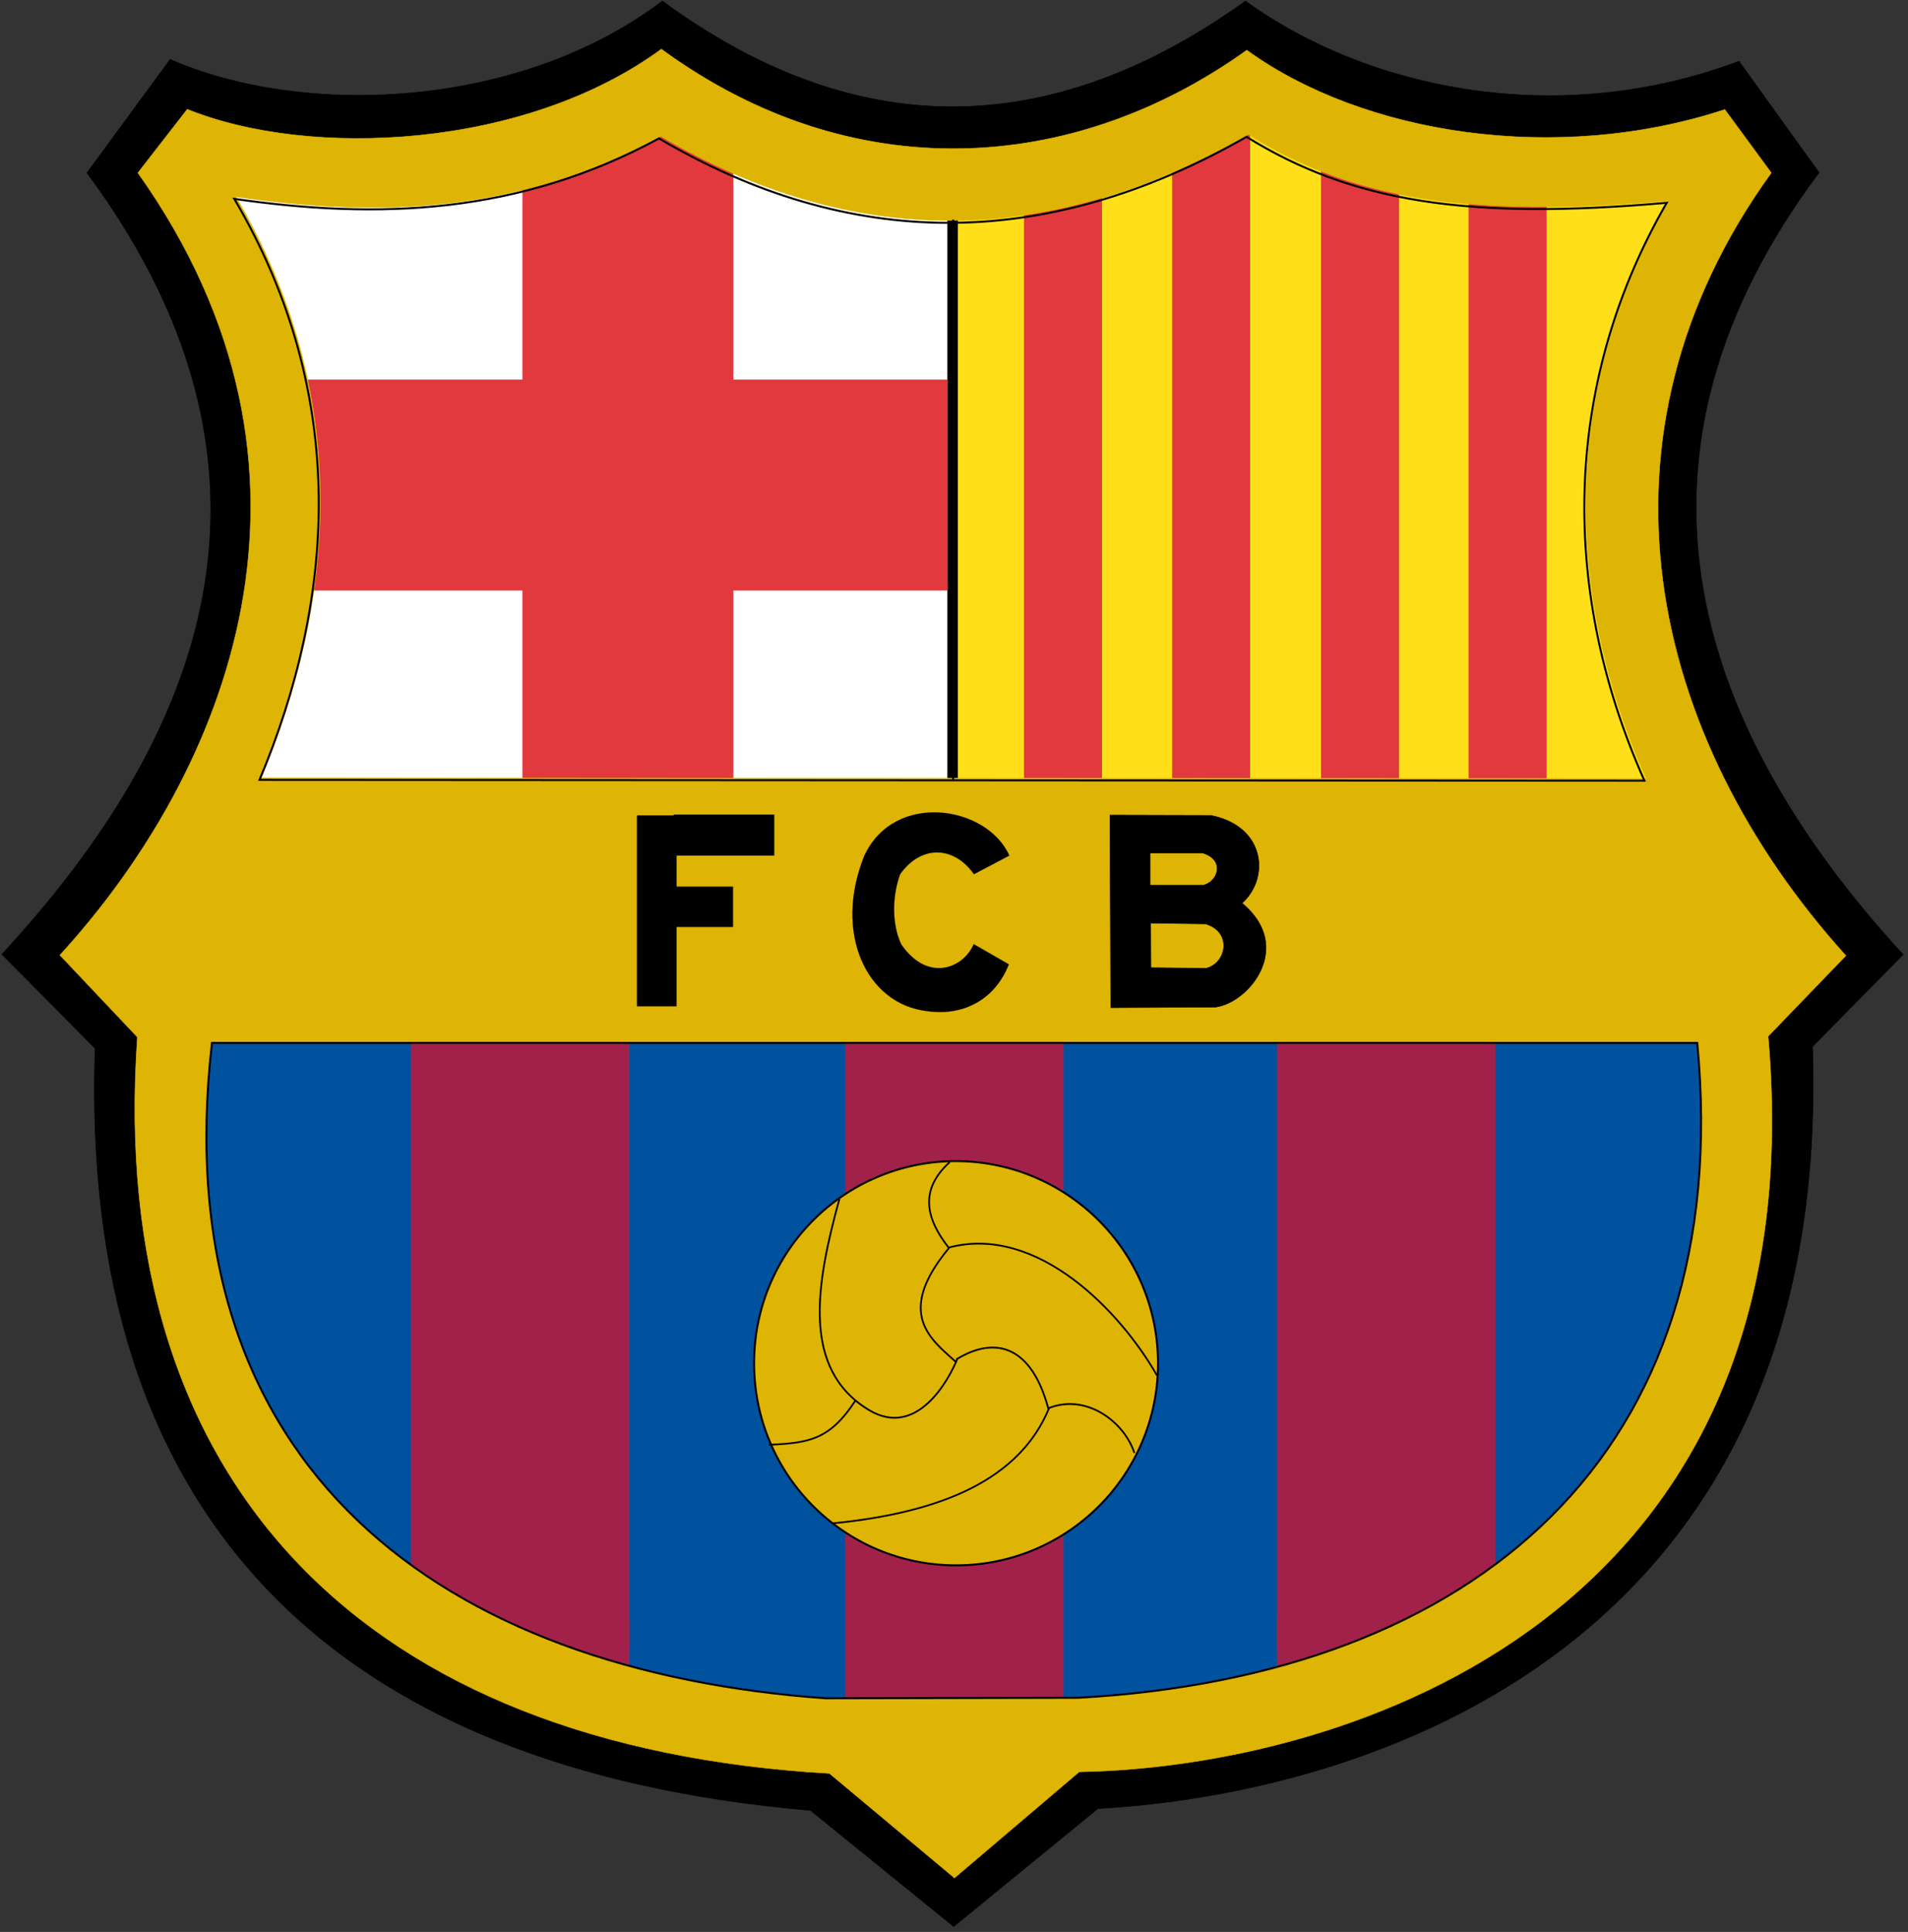 <?xml version="1.0" encoding="utf-8"?>
<!-- Generator: Adobe Illustrator 25.0.0, SVG Export Plug-In . SVG Version: 6.00 Build 0)  -->
<svg version="1.1" id="svg2" xmlns:svg="http://www.w3.org/2000/svg"
	 xmlns="http://www.w3.org/2000/svg" xmlns:xlink="http://www.w3.org/1999/xlink" x="0px" y="0px" viewBox="0 0 137.3 139"
	 style="enable-background:new 0 0 137.3 139;" xml:space="preserve">
<rect x="0" y="0" width="137.3" height="139" fill="#333333" stroke="none"/>
<style type="text/css">
	.st0{fill-rule:evenodd;clip-rule:evenodd;stroke:#000000;stroke-width:0.189;stroke-miterlimit:10;}
	.st1{fill-rule:evenodd;clip-rule:evenodd;fill:#00529F;}
	.st2{fill:#A2214B;}
	.st3{fill-rule:evenodd;clip-rule:evenodd;fill:#FFFFFF;}
	.st4{fill-rule:evenodd;clip-rule:evenodd;fill:#FFDF1A;}
	.st5{fill:#E1393D;}
	.st6{fill-rule:evenodd;clip-rule:evenodd;fill:#DEB405;stroke:#DEB405;stroke-width:0.177;stroke-miterlimit:10;}
	.st7{fill:none;stroke:#000000;stroke-width:0.757;stroke-miterlimit:10;}
	.st8{fill:#DEB405;stroke:#000000;stroke-width:0.761;stroke-miterlimit:1.014;}
	.st9{fill:none;stroke:#000000;stroke-width:0.662;stroke-miterlimit:10;}
	.st10{fill-rule:evenodd;clip-rule:evenodd;stroke:#000000;stroke-width:3.785448e-02;stroke-miterlimit:10;}
</style>
<g id="layer1" transform="translate(-111.771,-91.03)">
	<g id="g2427" transform="matrix(0.189,0,0,0.189,111.699,62.604)">
		<g id="g2263" transform="translate(2.485,13.596)">
			<g id="g2279">
				<path id="path2239" class="st0" d="M62.7,159.4c50.1,22,132.3,19.4,187.4-22.2c77.1,56.5,151.3,50.7,222,0
					c47.2,34.1,119.8,48.6,187.9,22.9l30.5,42.4c-79.6,106.4-50.2,208.2,32,297.7l-34.5,35c7.8,229.6-170,284.4-272.1,290.1
					l-54.9,44.9l-54.5-44.2C124.3,810.3,28.1,714.2,34.1,535.9l-35.5-35.8c69.3-75,121.4-177.4,32.4-297.5L62.7,159.4z"/>
				<path id="path5105" class="st1" d="M66.9,531.3h586.6c15.4,162.3-87.7,250-244.5,258.6l-99.6,0.3
					C159.3,779.3,47.5,700.1,66.9,531.3z"/>
				<rect id="rect6076" x="319.7" y="533.2" class="st2" width="83.1" height="259.4"/>
				<g id="g6100" transform="translate(-0.132,0)">
					<rect id="rect6088" x="154.5" y="533.2" class="st2" width="83.1" height="231.8"/>
					<rect id="rect6092" x="183.5" y="753.1" class="st2" width="54.1" height="23.9"/>
				</g>
				<g id="g6096" transform="translate(-0.132,0)">
					<rect id="rect6090" x="484.3" y="533.2" class="st2" width="83.1" height="231.8"/>
					<rect id="rect6094" x="484.3" y="753.1" class="st2" width="54.1" height="23.9"/>
				</g>
				<path id="path4130" class="st3" d="M358.6,213.1v230.4l-280,2l28.9-110.9L71.5,201.9l177.2-22.8L358.6,213.1z"/>
				<path id="path2187" class="st4" d="M362.6,213.1v230.4l280,2l-28.9-110.9l35.9-132.7l-177.2-22.8L362.6,213.1z"/>
				<rect id="rect2169" x="196.8" y="185.7" class="st5" width="80.3" height="256.3"/>
				<rect id="rect3143" x="108.8" y="281.3" class="st5" width="249.8" height="80.3"/>
				<g id="g2174" transform="translate(-0.132,0)">
					<rect id="rect4118" x="387.9" y="203.9" class="st5" width="29.7" height="236.5"/>
					<rect id="rect4120" x="444.3" y="186.9" class="st5" width="29.7" height="254"/>
					<rect id="rect4122" x="501" y="201.3" class="st5" width="29.7" height="240.2"/>
					<rect id="rect4124" x="557.2" y="210.1" class="st5" width="29.7" height="231.2"/>
				</g>
				<path id="path4181" class="st6" d="M249.7,155.5c-51.7,37.9-133.5,41.9-180.5,22.9l-18.8,24.2c80.7,113.6,34.3,227.8-29.7,297.8
					l29.5,31.2c-12,171.2,87.9,270.2,263.5,280.3l47.6,39.8l47.5-40.4c102.3-1.8,281.6-59.1,262.3-280l29.6-30.7
					c-75.2-83.3-101.1-197.5-28.4-298l-17.7-24.1c-64.3,21.1-137.8,9.4-182-22.6C406.2,203.5,322,208.4,249.7,155.5z M473.2,188
					c39.9,24.8,84,31.8,160,25.2c-38.1,65.8-42.2,144.3-8.5,220l-527.4-0.3c28.4-67.7,34.9-145.5-9.6-221.2
					c54.8,8,108.4,6.1,161.8-23C321.9,231.2,396.4,231.9,473.2,188z M78.6,533.8h565.5c14.9,156.5-84.6,241-235.8,249.3l-96.1,0.2
					C167.6,773,59.9,696.6,78.6,533.8z"/>
				<path id="path7096" class="st7" d="M87.1,212.5c44.5,75.7,38,153.5,9.6,221.2L624,434c-33.7-75.7-29.6-154.2,8.5-220
					c-76,6.7-120.1-0.4-160-25.1c-76.8,43.9-151.3,43.2-223.7,0.6C195.4,218.5,141.9,220.4,87.1,212.5z"/>
				<path id="path4112" class="st7" d="M78.6,533.8h565.5c14.9,156.5-84.6,241-235.7,249.3l-96.1,0.2
					C167.6,773,59.9,696.6,78.6,533.8z"/>
				<path id="path4134" class="st7" d="M360.8,220.4v213.7"/>
				<g id="g6097">
					<path id="path2185" class="st8" d="M438.8,655.8c0,42.5-34.4,76.9-76.9,76.9c-42.5,0-76.9-34.4-76.9-76.9c0,0,0,0,0-0.1
						c0-42.5,34.4-76.9,76.9-76.9C404.3,578.9,438.8,613.3,438.8,655.8C438.8,655.7,438.8,655.8,438.8,655.8z"/>
					<g id="g4131">
						<path id="path3158" class="st9" d="M317.5,593.2c-9,32.7-14.5,64.9,11.3,80.4c18.1,10.8,30.3-11.2,33.7-19.8"/>
						<path id="path3160" class="st9" d="M290.7,686.8c15.2-0.7,23.1-1.9,32.8-16.7"/>
					</g>
					<path id="path4141" class="st9" d="M362,654.3c15.2-9.3,28.7-4.8,35,18.6c14.8-5.9,29.1,5.5,32.8,17"/>
					<path id="path4143" class="st9" d="M397.3,672.9c-11.2,27.1-40.8,39.7-82.3,43.8"/>
					<path id="path2191" class="st9" d="M362,655.4c-9.3-8.5-23.7-18.3-2.8-43.5c-8.9-11.3-11.3-22.2,0.3-32.7"/>
					<path id="path2193" class="st9" d="M438.4,660.4c-13.7-24.1-45.4-57.6-79.2-48.7"/>
				</g>
			</g>
			<path id="rect2194" d="M254.4,446.9v0.3h-14v27.1v15.4v30.2h15.1v-30.2H277v-15.4h-21.5v-11.8h37.2v-15.6H254.4z"/>
			<path id="path3176" class="st10" d="M368.7,469.6l13.5-7.1c-8.6-19.1-43.7-24.6-55.2,0c-11.9,29.3,0.7,56.5,23.8,59.2
				c14.6,2.1,26.2-5,31.2-17.8l-13.4-7.7c-3.6,8.9-17.2,15-27.5,0.2c-3.2-6.6-4-16.9-0.5-26.8C349,457.9,361.5,459.2,368.7,469.6z"
				/>
			<path id="path5116" class="st0" d="M420.5,447.1l0.3,73.3l39.9-0.2c13-1.8,30-23.1,10.1-39.6c10.5-9.3,9.2-29.2-11.9-33.4
				L420.5,447.1z M435.8,461.5h19.9c8.7,2.5,6.1,10.9,0.3,12.3h-20.2V461.5z M436,488.2l20.9,0.3c10.3,3.1,8,14.9,0.3,16.9
				l-21.1-0.2L436,488.2z"/>
		</g>
	</g>
</g>
</svg>
